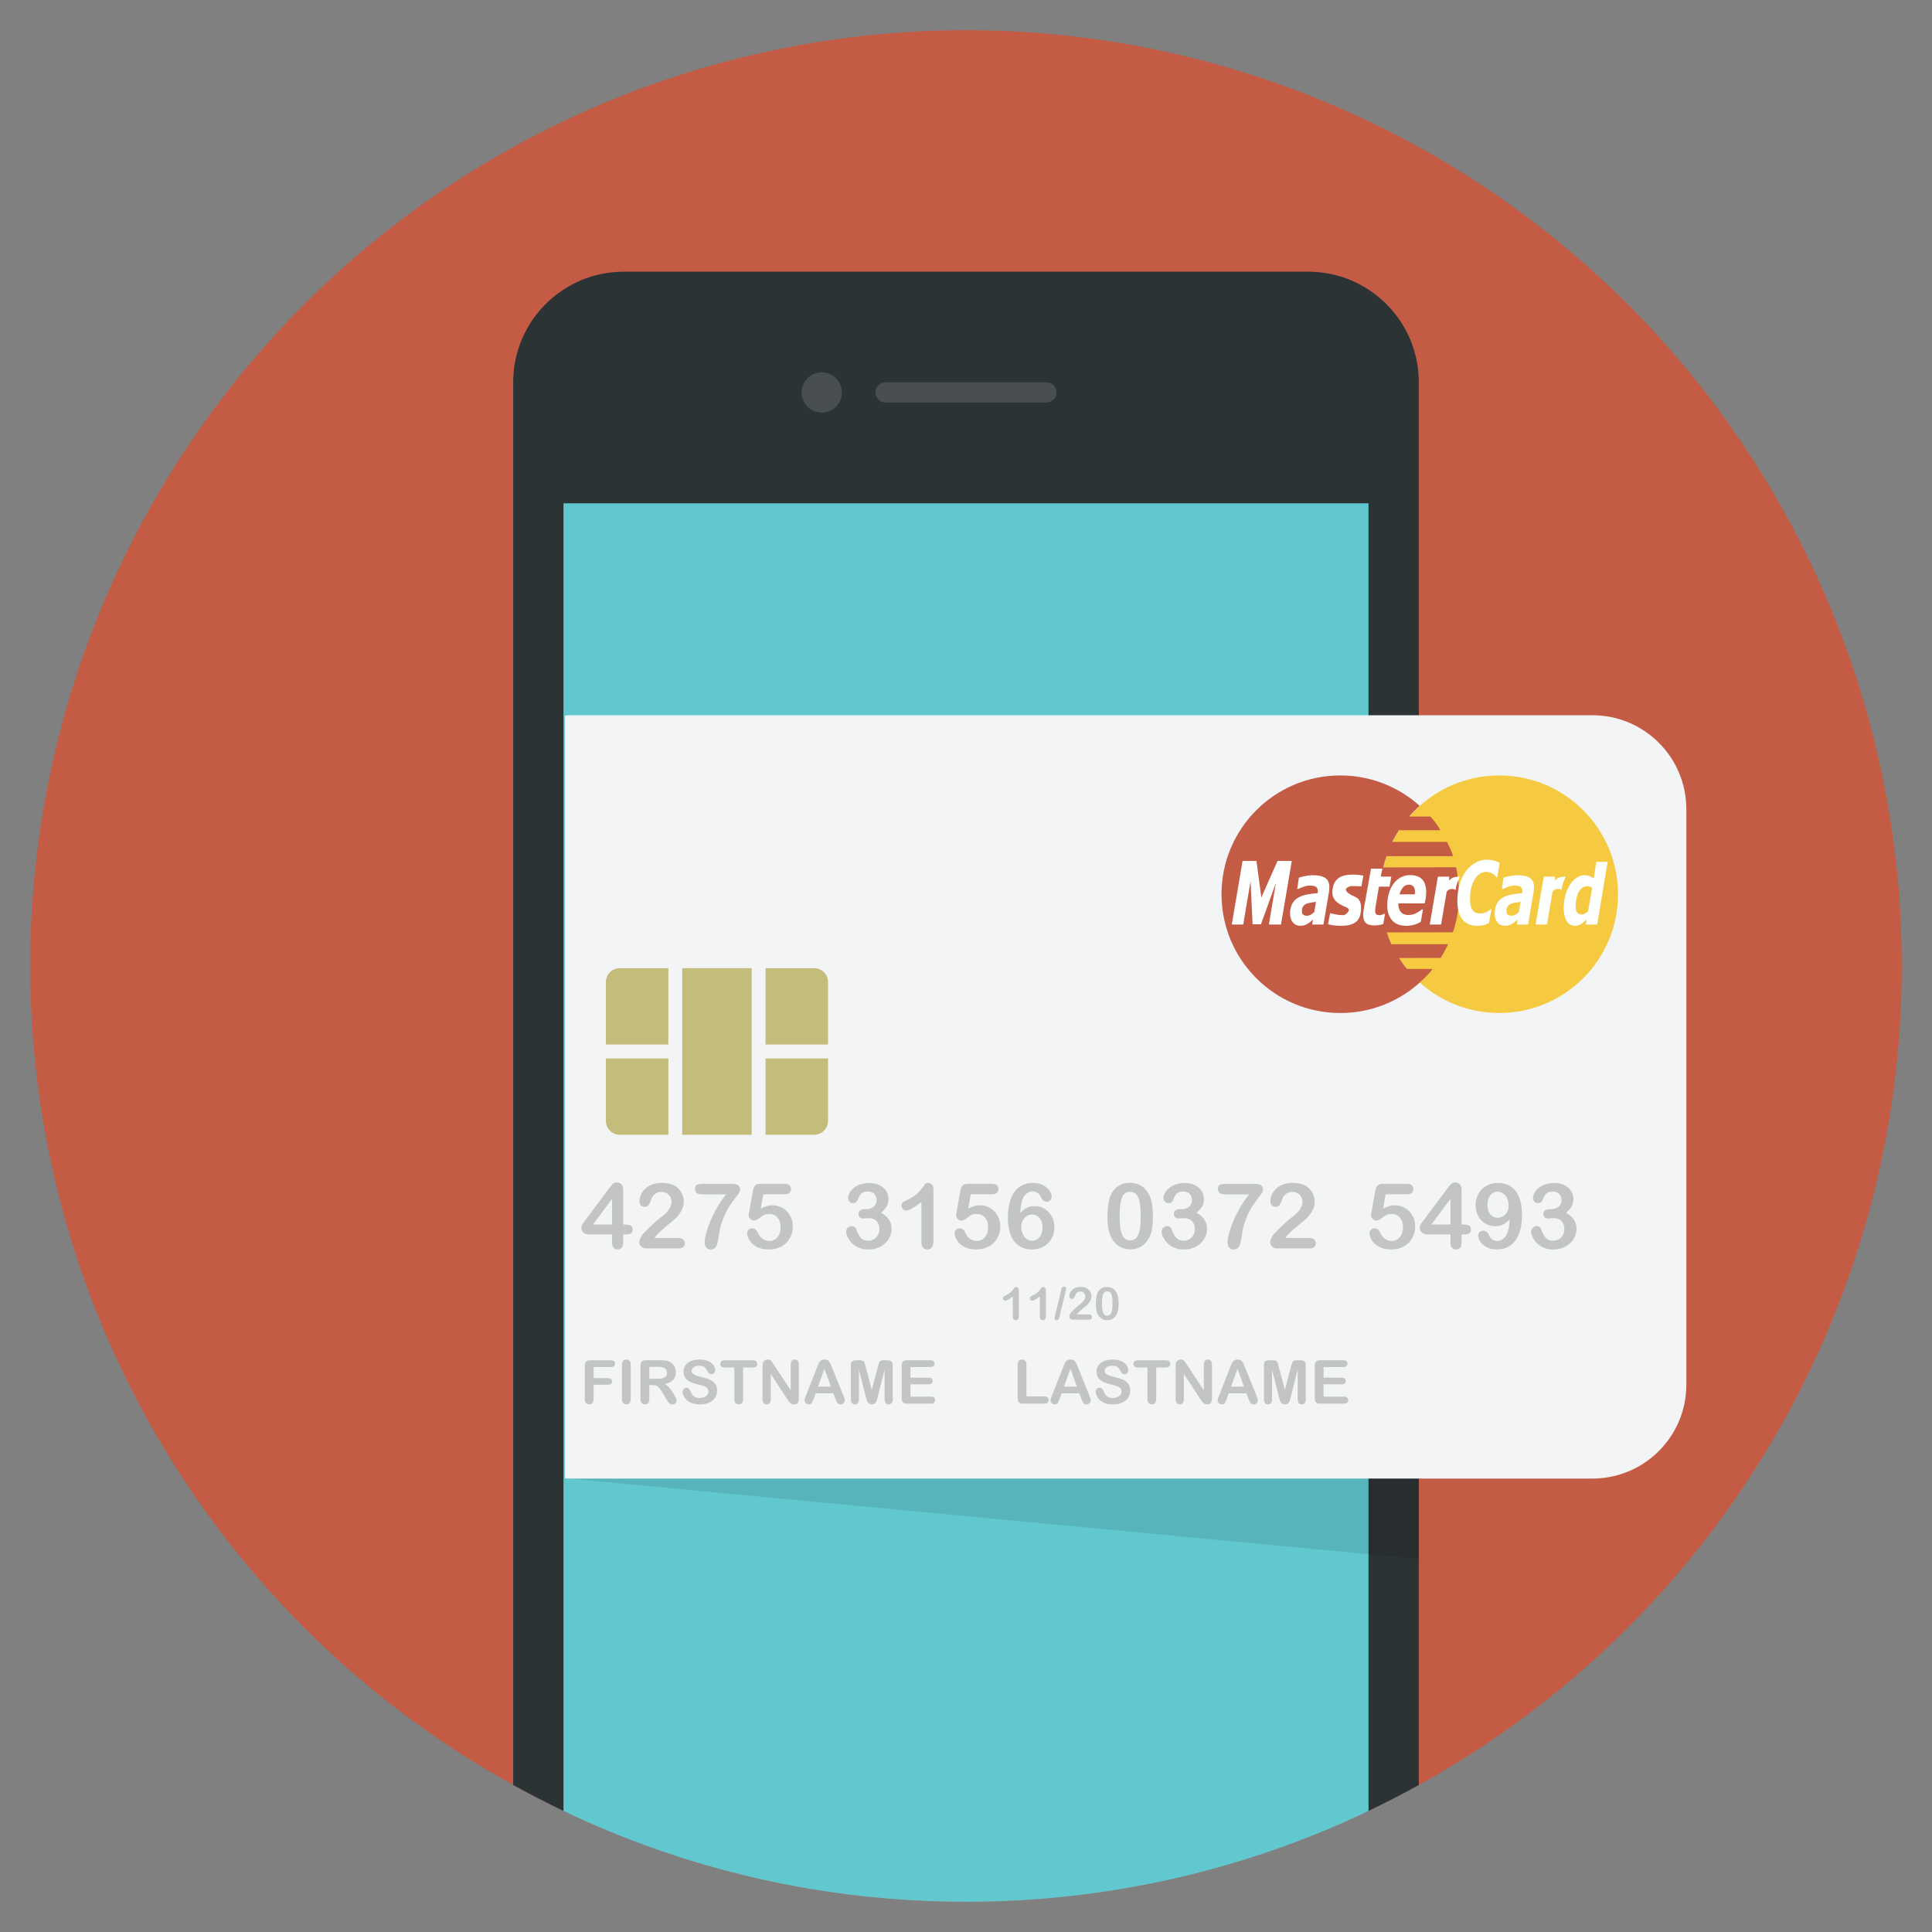<?xml version="1.0" ?><!DOCTYPE svg  PUBLIC '-//W3C//DTD SVG 1.1//EN'  'http://www.w3.org/Graphics/SVG/1.1/DTD/svg11.dtd'><svg enable-background="new 0 0 128 128" id="Слой_1" version="1.1" viewBox="0 0 128 128" xml:space="preserve" xmlns="http://www.w3.org/2000/svg" xmlns:xlink="http://www.w3.org/1999/xlink"><rect x="0" y="0" width="128" height="128" fill="#808080" stroke="none"/><g><circle cx="64" cy="64" fill="#C45C45" r="62"/><path d="M86.667,18H41.333C37.283,18,34,21.283,34,25.333v92.927c1.092,0.605,2.204,1.178,3.335,1.718   c8.078,3.857,45.253,3.857,53.33,0c1.131-0.54,2.243-1.113,3.335-1.718V25.333C94,21.283,90.717,18,86.667,18z" fill="#2C3335"/><path d="M37.333,33.345v86.637C45.412,123.837,54.453,126,64,126s18.588-2.163,26.667-6.018V33.345H37.333z" fill="#62C8CF"/><path d="M105.504,47.387H37.665c-0.082,0-0.158,0.021-0.24,0.024v50.523c0.081,0.003,0.158,0.024,0.24,0.024h67.839   c3.436,0,6.221-2.785,6.221-6.221V53.609C111.725,50.173,108.94,47.387,105.504,47.387z" fill="#F2F4F5"/><rect fill="#C3BC7B" height="11.039" width="4.599" x="45.2" y="64.143"/><path d="M53.939,64.143h-3.22v5.059h4.14v-4.14C54.859,64.555,54.447,64.143,53.939,64.143z" fill="#C3BC7B"/><path d="M50.719,75.182h3.22c0.508,0,0.92-0.412,0.92-0.92v-4.14h-4.14V75.182z" fill="#C3BC7B"/><path d="M40.141,74.262c0,0.508,0.412,0.92,0.92,0.92h3.22v-5.059h-4.139V74.262z" fill="#C3BC7B"/><path d="M40.141,65.063v4.14h4.139v-5.059h-3.22C40.552,64.143,40.141,64.555,40.141,65.063z" fill="#C3BC7B"/><circle cx="99.327" cy="59.244" fill="#F5CA41" r="7.87"/><path d="M91.65,57.466c0.063-0.315,0.214-0.744,0.214-0.744h4.402c-0.072-0.327-0.403-0.946-0.403-0.946h-3.62   c0.176-0.352,0.441-0.769,0.441-0.769h2.737c-0.177-0.391-0.656-0.908-0.656-0.908h-1.4c0.278-0.352,0.694-0.712,0.69-0.712   c-1.393-1.251-3.236-2.012-5.256-2.012c-4.347,0-7.87,3.523-7.87,7.87c0,4.346,3.523,7.87,7.87,7.87   c2.024,0,3.87-0.764,5.264-2.019l-0.017-0.006h0.013c0,0,0.539-0.456,0.858-0.895l-1.697,0.001   c-0.151-0.158-0.384-0.505-0.53-0.726l2.756-0.002c0.126-0.2,0.347-0.597,0.499-0.913h-3.759c-0.114-0.233-0.233-0.549-0.303-0.781   l4.377-0.006c0.662-1.943,0.341-3.702,0.208-4.308L91.65,57.466z" fill="#C45C45"/><path d="M88.872,58.067c-0.363,0.164-0.6,0.491-0.6,1.072c0,0.58,0.563,0.817,0.908,0.962   c0.345,0.145,0.127,0.363-0.054,0.49c-0.182,0.128-0.999-0.091-0.999-0.091l-0.145,0.726c0,0,0.345,0.127,0.981,0.109   c1.108-0.032,1.163-0.672,1.199-0.981c0.037-0.309,0.018-0.762-0.363-0.926c-0.381-0.163-0.636-0.345-0.636-0.49   c0-0.146,0.345-0.236,0.345-0.236l0.691,0.018l0.127-0.708C89.871,57.922,89.235,57.904,88.872,58.067z" fill="#FEFFFF"/><polygon fill="#FEFFFF" points="83.567,59.466 83.245,57.041 82.323,57.041 81.608,61.253 82.367,61.253 82.853,58.383    82.987,61.236 83.54,61.236 84.533,58.493 84.066,61.253 84.869,61.253 85.584,57.041 84.638,57.041  "/><path d="M91.587,57.553h-0.753l-0.483,2.695c-0.006,0.076-0.018,0.144-0.025,0.202   c-0.006,0.052-0.013,0.11-0.013,0.169c0,0.227,0.056,0.405,0.168,0.523c0.112,0.11,0.298,0.169,0.56,0.169   c0.131,0,0.243-0.009,0.336-0.026c0.093-0.016,0.18-0.033,0.267-0.067l0.118-0.676h-0.062c-0.037,0.026-0.093,0.043-0.156,0.068   c-0.062,0.017-0.112,0.026-0.149,0.026c-0.099,0-0.174-0.026-0.218-0.068c-0.05-0.042-0.068-0.119-0.068-0.237   c0-0.05,0.006-0.127,0.018-0.203c0.013-0.084,0.025-0.16,0.037-0.235l0.193-1.149h0.703l0.118-0.666h-0.703L91.587,57.553z" fill="#FEFFFF"/><path d="M96.017,58.08h-0.752l-0.541,3.173h0.752l0.361-2.127c0.076-0.26,0.442-0.286,0.607-0.159   c0.019-0.412,0.289-0.883,0.263-0.884c-0.403-0.012-0.562,0.109-0.705,0.253L96.017,58.08z" fill="#FEFFFF"/><path d="M98.5,56.957c-0.267,0-0.523,0.067-0.758,0.203c-0.243,0.135-0.449,0.321-0.624,0.557   c-0.173,0.245-0.317,0.531-0.416,0.869c-0.099,0.337-0.149,0.709-0.149,1.123c0,0.524,0.112,0.929,0.343,1.207   c0.223,0.279,0.553,0.423,0.97,0.423c0.156,0,0.28-0.018,0.367-0.035c0.081-0.025,0.174-0.05,0.279-0.092   c0.043-0.015,0.134-0.059,0.134-0.059l0.175-0.955c-0.076,0.063-0.154,0.118-0.234,0.17c-0.169,0.1-0.349,0.152-0.541,0.152   c-0.212,0-0.374-0.076-0.486-0.22c-0.112-0.151-0.168-0.397-0.168-0.734c0-0.523,0.1-0.954,0.305-1.292   c0.199-0.337,0.454-0.507,0.765-0.507c0.174,0,0.33,0.051,0.461,0.136c0.089,0.063,0.176,0.151,0.263,0.261l0.175-1.001   c0,0-0.174-0.082-0.264-0.113C98.911,56.991,98.711,56.957,98.5,56.957z" fill="#FEFFFF"/><path d="M87.008,57.986c-0.094,0-0.193,0-0.286,0.017c-0.087,0.009-0.174,0.017-0.261,0.043   c-0.181,0.034-0.317,0.067-0.405,0.101l-0.112,0.751h0.068c0.075-0.042,0.187-0.084,0.336-0.144   c0.137-0.051,0.261-0.076,0.373-0.084h0.038c0.18,0,0.317,0.025,0.411,0.075c0.093,0.059,0.137,0.152,0.137,0.287   c0,0.034,0,0.059-0.006,0.084c-0.006,0.025-0.006,0.042-0.006,0.059c-0.205,0.009-0.392,0.034-0.573,0.068l-0.155,0.026   c-0.218,0.042-0.411,0.11-0.573,0.211c-0.175,0.101-0.305,0.244-0.392,0.414c-0.088,0.177-0.131,0.388-0.131,0.641   c0,0.236,0.062,0.429,0.187,0.582c0.118,0.143,0.28,0.22,0.473,0.22c0.124,0,0.218-0.018,0.286-0.035   c0.068-0.025,0.137-0.058,0.218-0.101c0.025-0.017,0.056-0.034,0.087-0.059c0.031-0.025,0.062-0.051,0.1-0.075   c0.062-0.059,0.124-0.11,0.168-0.152l-0.056,0.338h0.747l0.367-2.161c0.006-0.05,0.013-0.101,0.019-0.16   c0.006-0.06,0.006-0.11,0.006-0.144c0-0.278-0.081-0.481-0.255-0.608C87.642,58.054,87.375,57.986,87.008,57.986z M87.076,60.426   c-0.075,0.067-0.155,0.127-0.236,0.177c-0.044,0.017-0.081,0.034-0.119,0.042c-0.044,0.018-0.081,0.026-0.118,0.026   c-0.118,0-0.199-0.026-0.261-0.068c-0.056-0.042-0.087-0.118-0.087-0.228c0-0.127,0.019-0.227,0.069-0.304   c0.043-0.076,0.106-0.135,0.193-0.177c0.056-0.026,0.124-0.051,0.205-0.068c0.031-0.009,0.062-0.017,0.094-0.017   c0.111-0.025,0.242-0.042,0.373-0.059L87.076,60.426z" fill="#FEFFFF"/><path d="M93.434,57.979c-0.069,0-0.137,0-0.205,0.008c-0.149,0.026-0.292,0.076-0.429,0.144   c-0.193,0.11-0.348,0.245-0.479,0.422c-0.13,0.186-0.236,0.397-0.305,0.641c-0.069,0.237-0.106,0.507-0.106,0.794   c0,0.422,0.106,0.751,0.324,0.987c0.218,0.245,0.523,0.363,0.927,0.363h0.068c0.156-0.009,0.305-0.026,0.442-0.068   c0.161-0.042,0.317-0.109,0.46-0.195l0.143-0.818h-0.087c-0.105,0.093-0.236,0.177-0.379,0.253c-0.149,0.076-0.305,0.11-0.467,0.11   h-0.112c-0.18-0.017-0.317-0.084-0.41-0.186c-0.112-0.126-0.174-0.295-0.174-0.515v-0.034v-0.034h0.585h1.158   c0.031-0.118,0.056-0.245,0.075-0.362c0.018-0.127,0.025-0.254,0.025-0.38c0-0.372-0.088-0.659-0.262-0.845   C94.044,58.071,93.783,57.979,93.434,57.979z M93.74,59.16c0,0.034-0.006,0.059-0.006,0.093h-0.504h-0.51   c0.056-0.203,0.137-0.354,0.243-0.473c0.075-0.084,0.168-0.134,0.267-0.151c0.038-0.009,0.081-0.017,0.118-0.017   c0.131,0,0.224,0.042,0.292,0.117c0.069,0.085,0.106,0.194,0.106,0.347C93.746,59.101,93.74,59.135,93.74,59.16z" fill="#FEFFFF"/><path d="M100.567,57.986c-0.1,0-0.192,0-0.287,0.017c-0.087,0.009-0.173,0.017-0.26,0.043   c-0.187,0.034-0.323,0.067-0.41,0.101l-0.106,0.751h0.068c0.074-0.042,0.186-0.084,0.336-0.144c0.13-0.051,0.255-0.076,0.372-0.084   h0.038c0.18,0,0.317,0.025,0.41,0.075c0.089,0.059,0.138,0.152,0.138,0.287c0,0.034-0.007,0.059-0.007,0.084   c-0.006,0.025-0.006,0.042-0.012,0.059c-0.199,0.009-0.392,0.034-0.567,0.068c-0.055,0.009-0.105,0.017-0.155,0.026   c-0.224,0.042-0.417,0.11-0.578,0.211c-0.169,0.101-0.299,0.244-0.386,0.414c-0.088,0.177-0.131,0.388-0.131,0.641   c0,0.236,0.057,0.429,0.181,0.582c0.124,0.143,0.279,0.22,0.479,0.22c0.118,0,0.212-0.018,0.28-0.035   c0.068-0.025,0.143-0.058,0.217-0.101c0.031-0.017,0.062-0.034,0.093-0.059l0.094-0.075c0.068-0.059,0.124-0.11,0.174-0.152   l-0.057,0.338h0.747l0.367-2.161c0.007-0.05,0.013-0.101,0.02-0.16c0.006-0.06,0.006-0.11,0.006-0.144   c0-0.278-0.087-0.481-0.255-0.608C101.202,58.054,100.935,57.986,100.567,57.986z M100.63,60.426   c-0.076,0.067-0.15,0.127-0.237,0.177c-0.036,0.017-0.074,0.034-0.112,0.042c-0.042,0.018-0.087,0.026-0.124,0.026   c-0.112,0-0.2-0.026-0.255-0.068c-0.062-0.042-0.094-0.118-0.094-0.228c0-0.127,0.025-0.227,0.07-0.304   c0.042-0.076,0.112-0.135,0.192-0.177c0.062-0.026,0.13-0.051,0.211-0.068c0.026-0.009,0.056-0.017,0.087-0.017   c0.118-0.025,0.243-0.042,0.38-0.059L100.63,60.426z" fill="#FEFFFF"/><path d="M103.03,58.08h-0.752l-0.541,3.173h0.753l0.361-2.127c0.076-0.26,0.442-0.286,0.607-0.159   c0.02-0.412,0.289-0.883,0.264-0.884c-0.404-0.012-0.564,0.109-0.706,0.253L103.03,58.08z" fill="#FEFFFF"/><path clip-rule="evenodd" d="M105.588,58.206c-0.099-0.076-0.199-0.136-0.292-0.169   c-0.093-0.034-0.206-0.051-0.336-0.051h-0.025c-0.174,0.009-0.336,0.067-0.498,0.177c-0.167,0.118-0.31,0.27-0.435,0.473   c-0.125,0.202-0.224,0.439-0.293,0.7c-0.075,0.261-0.106,0.549-0.106,0.852c0,0.363,0.069,0.65,0.199,0.852   c0.137,0.194,0.317,0.296,0.548,0.296c0.08,0,0.155-0.009,0.218-0.026c0.055-0.017,0.118-0.051,0.18-0.084   c0.068-0.042,0.13-0.093,0.187-0.143c0.056-0.051,0.118-0.102,0.186-0.161l-0.055,0.329h0.753l0.69-4.153h-0.753L105.588,58.206z    M105.215,60.375c-0.069,0.058-0.137,0.101-0.211,0.144c-0.025,0.017-0.044,0.025-0.069,0.034   c-0.049,0.025-0.099,0.034-0.149,0.034c-0.131,0-0.23-0.043-0.299-0.136c-0.061-0.084-0.099-0.219-0.099-0.413   c0-0.16,0.018-0.33,0.057-0.498c0.031-0.177,0.08-0.313,0.137-0.43c0.068-0.118,0.148-0.22,0.249-0.287   c0.032-0.025,0.068-0.051,0.106-0.068c0.069-0.026,0.137-0.042,0.217-0.042c0.051,0,0.106,0.008,0.169,0.033   c0.068,0.017,0.118,0.042,0.161,0.068L105.215,60.375z" fill="#FEFFFF" fill-rule="evenodd"/><g><path d="M41.777,81.191c-0.091-0.041-0.212-0.062-0.363-0.062h-0.126v-2.276    c0-0.341-0.149-0.512-0.447-0.512c-0.092,0-0.171,0.031-0.237,0.093c-0.066,0.062-0.149,0.161-0.251,0.298l-1.558,2.084    c-0.043,0.057-0.079,0.105-0.109,0.144s-0.058,0.08-0.085,0.122c-0.027,0.042-0.048,0.082-0.062,0.121    c-0.014,0.038-0.021,0.076-0.021,0.113c0,0.145,0.047,0.26,0.14,0.344c0.093,0.084,0.233,0.126,0.419,0.126h1.476v0.547    c0,0.147,0.034,0.258,0.101,0.334c0.068,0.075,0.156,0.113,0.266,0.113c0.112,0,0.201-0.037,0.268-0.11    c0.067-0.073,0.1-0.186,0.1-0.337v-0.547h0.179c0.149,0,0.261-0.026,0.335-0.078s0.112-0.135,0.112-0.248    C41.914,81.322,41.868,81.232,41.777,81.191z M40.552,81.129h-1.264l1.264-1.708V81.129z" fill="#020507" opacity="0.2"/><path d="M44.901,82.014h-1.535c0.049-0.074,0.097-0.138,0.144-0.191    c0.11-0.133,0.312-0.32,0.607-0.562s0.505-0.418,0.631-0.531c0.125-0.113,0.248-0.268,0.369-0.467    c0.121-0.199,0.181-0.42,0.181-0.663c0-0.155-0.029-0.304-0.087-0.448c-0.058-0.144-0.139-0.271-0.243-0.381    s-0.224-0.196-0.362-0.259c-0.212-0.094-0.467-0.141-0.767-0.141c-0.249,0-0.466,0.037-0.651,0.11    c-0.185,0.074-0.338,0.17-0.459,0.29s-0.211,0.253-0.272,0.4c-0.061,0.147-0.091,0.288-0.091,0.423c0,0.112,0.032,0.2,0.097,0.265    c0.065,0.065,0.146,0.097,0.244,0.097c0.112,0,0.196-0.035,0.254-0.106c0.058-0.071,0.11-0.172,0.156-0.303    c0.046-0.131,0.079-0.212,0.098-0.241c0.147-0.225,0.349-0.338,0.606-0.338c0.122,0,0.234,0.027,0.337,0.082    s0.184,0.132,0.244,0.231c0.06,0.099,0.09,0.211,0.09,0.337c0,0.116-0.028,0.234-0.084,0.354    c-0.056,0.121-0.137,0.238-0.244,0.353c-0.107,0.115-0.241,0.229-0.401,0.343c-0.09,0.061-0.24,0.188-0.45,0.381    s-0.445,0.425-0.706,0.695c-0.063,0.067-0.121,0.158-0.173,0.275c-0.053,0.117-0.079,0.21-0.079,0.281    c0,0.11,0.041,0.205,0.123,0.287c0.082,0.081,0.197,0.122,0.344,0.122h2.164c0.129,0,0.226-0.033,0.29-0.1    c0.064-0.067,0.096-0.148,0.096-0.244c0-0.108-0.04-0.193-0.121-0.256C45.17,82.046,45.054,82.014,44.901,82.014z" fill="#020507" opacity="0.2"/><path d="M48.496,78.439h-1.958c-0.155,0-0.275,0.02-0.362,0.059s-0.129,0.126-0.129,0.262    c0,0.127,0.041,0.221,0.122,0.281c0.081,0.06,0.204,0.09,0.369,0.09h1.573c-0.247,0.314-0.46,0.629-0.639,0.945    c-0.179,0.317-0.329,0.625-0.448,0.926s-0.206,0.559-0.259,0.775c-0.053,0.216-0.079,0.386-0.079,0.512    c0,0.163,0.036,0.286,0.109,0.369s0.169,0.125,0.288,0.125c0.125,0,0.226-0.039,0.301-0.116c0.075-0.077,0.134-0.216,0.175-0.416    c0.018-0.086,0.038-0.211,0.062-0.373c0.024-0.163,0.045-0.295,0.065-0.397c0.02-0.102,0.053-0.23,0.1-0.385    c0.112-0.351,0.235-0.648,0.369-0.891s0.265-0.446,0.391-0.61c0.126-0.164,0.239-0.313,0.338-0.448    c0.099-0.135,0.148-0.244,0.148-0.326c0-0.135-0.042-0.232-0.126-0.291S48.684,78.439,48.496,78.439z" fill="#020507" opacity="0.2"/><path d="M52.13,80.252c-0.123-0.124-0.267-0.222-0.431-0.293c-0.164-0.071-0.34-0.106-0.528-0.106    c-0.235,0-0.492,0.074-0.77,0.223l0.168-0.953h1.396c0.145,0,0.255-0.031,0.329-0.094c0.074-0.063,0.112-0.145,0.112-0.247    c0-0.233-0.153-0.35-0.459-0.35h-1.552c-0.169,0-0.29,0.038-0.365,0.115c-0.075,0.076-0.125,0.199-0.153,0.367l-0.247,1.408    c-0.022,0.123-0.032,0.19-0.032,0.2c0,0.088,0.037,0.167,0.112,0.237c0.075,0.07,0.16,0.104,0.256,0.104    c0.088,0,0.2-0.051,0.337-0.154s0.241-0.175,0.313-0.216s0.193-0.062,0.362-0.062c0.137,0,0.262,0.033,0.373,0.099    c0.112,0.066,0.201,0.165,0.268,0.298s0.1,0.294,0.1,0.482c0,0.174-0.031,0.33-0.093,0.467c-0.062,0.137-0.149,0.245-0.263,0.323    c-0.114,0.078-0.246,0.118-0.397,0.118c-0.165,0-0.314-0.049-0.447-0.146c-0.133-0.097-0.239-0.233-0.318-0.407    c-0.08-0.19-0.203-0.285-0.367-0.285c-0.096,0-0.176,0.034-0.24,0.103c-0.064,0.069-0.096,0.141-0.096,0.218    c0,0.125,0.046,0.272,0.137,0.44c0.091,0.168,0.246,0.316,0.465,0.445c0.219,0.129,0.503,0.194,0.854,0.194    c0.314,0,0.59-0.069,0.831-0.206c0.24-0.137,0.424-0.322,0.551-0.556c0.127-0.233,0.191-0.492,0.191-0.776    c0-0.196-0.035-0.379-0.106-0.55C52.351,80.524,52.254,80.376,52.13,80.252z" fill="#020507" opacity="0.2"/><path d="M58.755,80.635c-0.105-0.106-0.234-0.2-0.387-0.282c0.159-0.133,0.281-0.27,0.366-0.41    s0.128-0.308,0.128-0.504c0-0.149-0.029-0.288-0.088-0.417c-0.059-0.129-0.146-0.243-0.262-0.341    c-0.116-0.098-0.252-0.173-0.409-0.225c-0.157-0.052-0.33-0.078-0.52-0.078c-0.218,0-0.415,0.031-0.591,0.093    c-0.176,0.062-0.324,0.144-0.443,0.245s-0.209,0.209-0.27,0.322c-0.062,0.113-0.093,0.22-0.093,0.322    c0,0.106,0.033,0.191,0.099,0.254c0.066,0.064,0.138,0.096,0.216,0.096c0.067,0,0.125-0.012,0.176-0.035    c0.051-0.024,0.086-0.056,0.106-0.097c0.033-0.076,0.07-0.158,0.11-0.244s0.083-0.157,0.128-0.212    c0.045-0.055,0.106-0.099,0.184-0.132c0.077-0.033,0.176-0.05,0.295-0.05c0.176,0,0.317,0.054,0.42,0.163s0.156,0.239,0.156,0.39    c0,0.198-0.065,0.35-0.195,0.456c-0.13,0.106-0.286,0.159-0.466,0.159h-0.121c-0.139,0-0.244,0.029-0.315,0.087    c-0.071,0.058-0.106,0.134-0.106,0.228c0,0.096,0.029,0.171,0.088,0.225s0.142,0.081,0.25,0.081c0.024,0,0.076-0.004,0.159-0.012    c0.082-0.008,0.143-0.012,0.182-0.012c0.223,0,0.398,0.065,0.523,0.195c0.125,0.13,0.188,0.31,0.188,0.539    c0,0.155-0.037,0.291-0.11,0.409c-0.073,0.118-0.167,0.206-0.279,0.266c-0.113,0.06-0.23,0.09-0.351,0.09    c-0.212,0-0.376-0.066-0.492-0.198c-0.117-0.132-0.226-0.335-0.328-0.607c-0.016-0.045-0.049-0.084-0.1-0.116    s-0.104-0.049-0.159-0.049c-0.11,0-0.201,0.035-0.275,0.104c-0.073,0.07-0.11,0.161-0.11,0.275c0,0.088,0.031,0.2,0.093,0.335    c0.062,0.135,0.153,0.266,0.273,0.393s0.274,0.232,0.46,0.316c0.186,0.084,0.397,0.126,0.632,0.126    c0.231,0,0.442-0.037,0.634-0.11s0.356-0.175,0.495-0.306c0.139-0.13,0.245-0.279,0.316-0.445    c0.072-0.167,0.107-0.339,0.107-0.517c0-0.149-0.026-0.288-0.079-0.416C58.939,80.858,58.86,80.741,58.755,80.635z" fill="#020507" opacity="0.2"/><path d="M61.5,78.372c-0.092,0-0.155,0.018-0.188,0.053s-0.105,0.129-0.215,0.282    c-0.11,0.153-0.236,0.291-0.378,0.415s-0.332,0.241-0.569,0.353c-0.159,0.075-0.269,0.135-0.332,0.182    c-0.063,0.047-0.094,0.121-0.094,0.22c0,0.086,0.032,0.162,0.096,0.228c0.064,0.066,0.137,0.098,0.219,0.098    c0.172,0,0.508-0.191,1.005-0.573v2.675c0,0.157,0.036,0.275,0.109,0.356c0.073,0.08,0.169,0.121,0.288,0.121    c0.269,0,0.403-0.197,0.403-0.591v-3.366c0-0.141-0.031-0.252-0.094-0.332C61.687,78.412,61.604,78.372,61.5,78.372z" fill="#020507" opacity="0.2"/><path d="M65.875,80.252c-0.123-0.124-0.267-0.222-0.431-0.293c-0.164-0.071-0.34-0.106-0.528-0.106    c-0.235,0-0.492,0.074-0.77,0.223l0.168-0.953h1.396c0.145,0,0.255-0.031,0.329-0.094c0.075-0.063,0.112-0.145,0.112-0.247    c0-0.233-0.153-0.35-0.459-0.35H64.14c-0.169,0-0.29,0.038-0.365,0.115c-0.074,0.076-0.125,0.199-0.153,0.367l-0.247,1.408    c-0.022,0.123-0.032,0.19-0.032,0.2c0,0.088,0.037,0.167,0.112,0.237s0.16,0.104,0.256,0.104c0.088,0,0.2-0.051,0.337-0.154    s0.241-0.175,0.313-0.216s0.193-0.062,0.362-0.062c0.137,0,0.262,0.033,0.373,0.099c0.112,0.066,0.201,0.165,0.268,0.298    c0.067,0.133,0.1,0.294,0.1,0.482c0,0.174-0.031,0.33-0.093,0.467s-0.149,0.245-0.263,0.323c-0.114,0.078-0.246,0.118-0.397,0.118    c-0.165,0-0.314-0.049-0.447-0.146c-0.133-0.097-0.239-0.233-0.318-0.407c-0.08-0.19-0.203-0.285-0.367-0.285    c-0.096,0-0.176,0.034-0.24,0.103c-0.064,0.069-0.096,0.141-0.096,0.218c0,0.125,0.046,0.272,0.137,0.44    c0.091,0.168,0.246,0.316,0.464,0.445c0.219,0.129,0.503,0.194,0.854,0.194c0.314,0,0.59-0.069,0.831-0.206    c0.24-0.137,0.424-0.322,0.551-0.556c0.127-0.233,0.191-0.492,0.191-0.776c0-0.196-0.035-0.379-0.106-0.55    C66.095,80.524,65.998,80.376,65.875,80.252z" fill="#020507" opacity="0.2"/><path d="M69.483,80.31c-0.119-0.128-0.257-0.227-0.415-0.297c-0.158-0.07-0.33-0.104-0.516-0.104    c-0.194,0-0.369,0.038-0.526,0.115c-0.157,0.076-0.302,0.194-0.435,0.353c0.025-0.533,0.11-0.904,0.253-1.111    c0.071-0.102,0.157-0.183,0.26-0.243c0.103-0.06,0.206-0.09,0.31-0.09c0.129,0,0.243,0.036,0.341,0.107    c0.098,0.072,0.17,0.166,0.215,0.284c0.033,0.092,0.085,0.164,0.156,0.216s0.147,0.078,0.229,0.078    c0.094,0,0.172-0.033,0.232-0.099c0.061-0.066,0.091-0.139,0.091-0.219c0-0.133-0.048-0.272-0.146-0.417    c-0.097-0.145-0.241-0.267-0.432-0.365c-0.191-0.098-0.412-0.147-0.663-0.147c-0.261,0-0.493,0.049-0.697,0.147    c-0.204,0.098-0.377,0.243-0.52,0.435c-0.143,0.192-0.253,0.434-0.329,0.726c-0.076,0.292-0.115,0.623-0.115,0.994    c0,0.455,0.063,0.839,0.19,1.154c0.126,0.315,0.309,0.552,0.548,0.713c0.239,0.161,0.523,0.241,0.853,0.241    c0.286,0,0.542-0.063,0.769-0.19c0.226-0.126,0.403-0.302,0.529-0.528c0.126-0.225,0.19-0.476,0.19-0.753    c0-0.19-0.032-0.372-0.097-0.547S69.602,80.439,69.483,80.31z M68.876,81.96c-0.129,0.162-0.293,0.243-0.491,0.243    c-0.208,0-0.38-0.088-0.517-0.265c-0.137-0.176-0.206-0.397-0.206-0.661c0-0.165,0.034-0.308,0.101-0.431    c0.068-0.122,0.157-0.216,0.268-0.281c0.111-0.065,0.227-0.097,0.348-0.097c0.127,0,0.244,0.034,0.35,0.101    s0.189,0.166,0.25,0.294c0.061,0.128,0.091,0.282,0.091,0.46C69.07,81.586,69.006,81.798,68.876,81.96z" fill="#020507" opacity="0.2"/><path d="M75.843,78.752c-0.125-0.126-0.269-0.222-0.434-0.288c-0.165-0.066-0.348-0.098-0.55-0.098    c-0.306,0-0.569,0.074-0.789,0.222c-0.221,0.148-0.389,0.363-0.504,0.645c-0.067,0.171-0.116,0.374-0.147,0.612    c-0.031,0.237-0.047,0.504-0.047,0.8c0,0.229,0.014,0.442,0.043,0.639c0.028,0.197,0.073,0.377,0.134,0.539    c0.12,0.298,0.297,0.531,0.534,0.7c0.236,0.169,0.503,0.253,0.801,0.253c0.259,0,0.494-0.063,0.706-0.188s0.384-0.304,0.517-0.535    c0.106-0.188,0.178-0.398,0.218-0.629c0.039-0.231,0.059-0.508,0.059-0.829c0-0.592-0.075-1.05-0.223-1.373    C76.073,79.035,75.967,78.879,75.843,78.752z M75.515,81.453c-0.041,0.233-0.113,0.413-0.215,0.538    c-0.102,0.125-0.243,0.188-0.423,0.188c-0.174,0-0.313-0.06-0.415-0.181s-0.174-0.298-0.218-0.534    c-0.043-0.235-0.065-0.537-0.065-0.906c0-0.543,0.05-0.945,0.151-1.205s0.281-0.391,0.539-0.391c0.18,0,0.321,0.058,0.423,0.175    s0.174,0.289,0.218,0.517c0.043,0.228,0.065,0.522,0.065,0.88C75.577,80.914,75.556,81.219,75.515,81.453z" fill="#020507" opacity="0.2"/><path d="M79.656,80.635c-0.105-0.106-0.234-0.2-0.387-0.282c0.159-0.133,0.281-0.27,0.366-0.41    c0.085-0.14,0.128-0.308,0.128-0.504c0-0.149-0.029-0.288-0.088-0.417c-0.059-0.129-0.146-0.243-0.262-0.341    c-0.116-0.098-0.252-0.173-0.409-0.225s-0.33-0.078-0.52-0.078c-0.218,0-0.414,0.031-0.591,0.093    c-0.176,0.062-0.324,0.144-0.442,0.245s-0.209,0.209-0.271,0.322c-0.062,0.113-0.093,0.22-0.093,0.322    c0,0.106,0.033,0.191,0.099,0.254c0.066,0.064,0.138,0.096,0.216,0.096c0.067,0,0.125-0.012,0.176-0.035    c0.051-0.024,0.086-0.056,0.106-0.097c0.033-0.076,0.07-0.158,0.11-0.244c0.04-0.086,0.083-0.157,0.128-0.212    c0.045-0.055,0.106-0.099,0.184-0.132c0.077-0.033,0.176-0.05,0.295-0.05c0.176,0,0.317,0.054,0.42,0.163s0.156,0.239,0.156,0.39    c0,0.198-0.065,0.35-0.195,0.456c-0.13,0.106-0.286,0.159-0.466,0.159h-0.121c-0.139,0-0.244,0.029-0.315,0.087    c-0.071,0.058-0.106,0.134-0.106,0.228c0,0.096,0.029,0.171,0.088,0.225c0.059,0.054,0.142,0.081,0.25,0.081    c0.023,0,0.076-0.004,0.159-0.012c0.082-0.008,0.143-0.012,0.182-0.012c0.223,0,0.398,0.065,0.523,0.195    c0.125,0.13,0.188,0.31,0.188,0.539c0,0.155-0.037,0.291-0.11,0.409c-0.073,0.118-0.167,0.206-0.279,0.266    c-0.113,0.06-0.23,0.09-0.351,0.09c-0.212,0-0.376-0.066-0.492-0.198c-0.117-0.132-0.226-0.335-0.328-0.607    c-0.016-0.045-0.049-0.084-0.1-0.116s-0.104-0.049-0.159-0.049c-0.11,0-0.201,0.035-0.275,0.104s-0.11,0.161-0.11,0.275    c0,0.088,0.031,0.2,0.093,0.335c0.062,0.135,0.153,0.266,0.273,0.393s0.274,0.232,0.46,0.316c0.186,0.084,0.397,0.126,0.632,0.126    c0.231,0,0.442-0.037,0.634-0.11s0.356-0.175,0.495-0.306c0.139-0.13,0.245-0.279,0.316-0.445    c0.072-0.167,0.107-0.339,0.107-0.517c0-0.149-0.026-0.288-0.079-0.416C79.84,80.858,79.761,80.741,79.656,80.635z" fill="#020507" opacity="0.2"/><path d="M83.141,78.439h-1.958c-0.155,0-0.275,0.02-0.362,0.059s-0.129,0.126-0.129,0.262    c0,0.127,0.041,0.221,0.122,0.281c0.081,0.06,0.204,0.09,0.369,0.09h1.573c-0.247,0.314-0.46,0.629-0.639,0.945    s-0.329,0.625-0.448,0.926s-0.206,0.559-0.259,0.775c-0.053,0.216-0.079,0.386-0.079,0.512c0,0.163,0.036,0.286,0.109,0.369    s0.169,0.125,0.288,0.125c0.125,0,0.226-0.039,0.301-0.116c0.075-0.077,0.134-0.216,0.175-0.416    c0.018-0.086,0.038-0.211,0.062-0.373c0.023-0.163,0.045-0.295,0.065-0.397c0.02-0.102,0.053-0.23,0.1-0.385    c0.112-0.351,0.235-0.648,0.369-0.891c0.134-0.243,0.265-0.446,0.391-0.61c0.126-0.164,0.239-0.313,0.338-0.448    c0.099-0.135,0.148-0.244,0.148-0.326c0-0.135-0.042-0.232-0.126-0.291C83.466,78.469,83.329,78.439,83.141,78.439z" fill="#020507" opacity="0.2"/><path d="M86.702,82.014h-1.535c0.049-0.074,0.097-0.138,0.144-0.191    c0.11-0.133,0.312-0.32,0.607-0.562s0.505-0.418,0.631-0.531c0.125-0.113,0.248-0.268,0.369-0.467    c0.121-0.199,0.181-0.42,0.181-0.663c0-0.155-0.029-0.304-0.087-0.448c-0.058-0.144-0.139-0.271-0.243-0.381    s-0.224-0.196-0.362-0.259c-0.212-0.094-0.467-0.141-0.767-0.141c-0.249,0-0.466,0.037-0.651,0.11    c-0.185,0.074-0.338,0.17-0.459,0.29s-0.211,0.253-0.272,0.4c-0.061,0.147-0.091,0.288-0.091,0.423c0,0.112,0.032,0.2,0.097,0.265    c0.065,0.065,0.146,0.097,0.244,0.097c0.112,0,0.197-0.035,0.254-0.106s0.11-0.172,0.156-0.303    c0.046-0.131,0.079-0.212,0.099-0.241c0.147-0.225,0.349-0.338,0.606-0.338c0.122,0,0.234,0.027,0.337,0.082    s0.184,0.132,0.244,0.231c0.06,0.099,0.09,0.211,0.09,0.337c0,0.116-0.028,0.234-0.084,0.354s-0.137,0.238-0.244,0.353    c-0.107,0.115-0.241,0.229-0.401,0.343c-0.09,0.061-0.24,0.188-0.45,0.381s-0.445,0.425-0.706,0.695    c-0.063,0.067-0.121,0.158-0.173,0.275c-0.053,0.117-0.079,0.21-0.079,0.281c0,0.11,0.041,0.205,0.123,0.287    c0.082,0.081,0.197,0.122,0.344,0.122h2.164c0.129,0,0.226-0.033,0.29-0.1c0.064-0.067,0.096-0.148,0.096-0.244    c0-0.108-0.04-0.193-0.12-0.256C86.971,82.046,86.854,82.014,86.702,82.014z" fill="#020507" opacity="0.2"/><path d="M93.364,80.252c-0.123-0.124-0.267-0.222-0.431-0.293c-0.164-0.071-0.34-0.106-0.528-0.106    c-0.235,0-0.492,0.074-0.77,0.223l0.168-0.953h1.396c0.145,0,0.255-0.031,0.329-0.094c0.074-0.063,0.112-0.145,0.112-0.247    c0-0.233-0.153-0.35-0.459-0.35h-1.552c-0.169,0-0.29,0.038-0.365,0.115c-0.075,0.076-0.125,0.199-0.153,0.367l-0.247,1.408    c-0.022,0.123-0.032,0.19-0.032,0.2c0,0.088,0.037,0.167,0.112,0.237s0.16,0.104,0.256,0.104c0.088,0,0.2-0.051,0.337-0.154    s0.241-0.175,0.313-0.216s0.193-0.062,0.362-0.062c0.137,0,0.262,0.033,0.373,0.099c0.112,0.066,0.201,0.165,0.268,0.298    s0.1,0.294,0.1,0.482c0,0.174-0.031,0.33-0.093,0.467c-0.062,0.137-0.149,0.245-0.263,0.323c-0.114,0.078-0.246,0.118-0.397,0.118    c-0.165,0-0.314-0.049-0.447-0.146c-0.133-0.097-0.239-0.233-0.318-0.407c-0.08-0.19-0.203-0.285-0.367-0.285    c-0.096,0-0.176,0.034-0.24,0.103c-0.064,0.069-0.096,0.141-0.096,0.218c0,0.125,0.046,0.272,0.137,0.44    c0.091,0.168,0.246,0.316,0.465,0.445c0.219,0.129,0.503,0.194,0.854,0.194c0.314,0,0.59-0.069,0.831-0.206    c0.24-0.137,0.424-0.322,0.551-0.556c0.127-0.233,0.191-0.492,0.191-0.776c0-0.196-0.035-0.379-0.106-0.55    C93.584,80.524,93.487,80.376,93.364,80.252z" fill="#020507" opacity="0.2"/><path d="M97.322,81.191c-0.091-0.041-0.212-0.062-0.363-0.062h-0.126v-2.276    c0-0.341-0.149-0.512-0.447-0.512c-0.092,0-0.171,0.031-0.237,0.093c-0.066,0.062-0.149,0.161-0.251,0.298l-1.558,2.084    c-0.043,0.057-0.079,0.105-0.109,0.144s-0.058,0.08-0.085,0.122c-0.027,0.042-0.048,0.082-0.062,0.121    c-0.014,0.038-0.021,0.076-0.021,0.113c0,0.145,0.047,0.26,0.14,0.344c0.093,0.084,0.233,0.126,0.419,0.126h1.476v0.547    c0,0.147,0.034,0.258,0.101,0.334c0.068,0.075,0.156,0.113,0.266,0.113c0.112,0,0.201-0.037,0.268-0.11s0.1-0.186,0.1-0.337    v-0.547h0.179c0.149,0,0.261-0.026,0.335-0.078s0.112-0.135,0.112-0.248C97.459,81.322,97.413,81.232,97.322,81.191z     M96.098,81.129h-1.264l1.264-1.708V81.129z" fill="#020507" opacity="0.2"/><path d="M100.417,78.911c-0.135-0.175-0.302-0.309-0.5-0.401c-0.198-0.092-0.423-0.138-0.676-0.138    c-0.22,0-0.42,0.037-0.601,0.112c-0.181,0.075-0.338,0.178-0.469,0.312c-0.131,0.133-0.232,0.291-0.303,0.472    c-0.071,0.181-0.106,0.373-0.106,0.575c0,0.188,0.031,0.368,0.094,0.539c0.063,0.172,0.152,0.321,0.269,0.45    c0.117,0.128,0.255,0.228,0.415,0.3c0.16,0.072,0.332,0.107,0.516,0.107c0.194,0,0.371-0.039,0.531-0.116s0.304-0.193,0.434-0.345    c-0.027,0.531-0.112,0.902-0.253,1.111c-0.071,0.104-0.156,0.184-0.256,0.241c-0.1,0.057-0.206,0.085-0.318,0.085    c-0.125,0-0.238-0.036-0.338-0.107c-0.1-0.072-0.172-0.166-0.215-0.284c-0.035-0.096-0.087-0.168-0.156-0.216    s-0.146-0.072-0.232-0.072c-0.094,0-0.172,0.032-0.232,0.097c-0.061,0.065-0.091,0.138-0.091,0.221    c0,0.133,0.049,0.272,0.147,0.416s0.241,0.265,0.429,0.362c0.188,0.097,0.41,0.146,0.664,0.146c0.259,0,0.49-0.048,0.694-0.143    c0.204-0.095,0.379-0.24,0.525-0.435c0.146-0.195,0.257-0.436,0.334-0.723c0.076-0.287,0.115-0.619,0.115-0.995    c0-0.337-0.036-0.639-0.109-0.906S100.552,79.086,100.417,78.911z M99.848,80.306c-0.07,0.122-0.16,0.214-0.271,0.278    c-0.111,0.064-0.227,0.096-0.348,0.096c-0.198,0-0.362-0.077-0.491-0.232s-0.194-0.363-0.194-0.623    c0-0.263,0.065-0.474,0.194-0.634s0.287-0.24,0.473-0.24c0.108,0,0.207,0.024,0.298,0.071c0.091,0.047,0.17,0.112,0.235,0.194    c0.066,0.082,0.117,0.18,0.153,0.293c0.036,0.113,0.054,0.236,0.054,0.369C99.952,80.041,99.917,80.185,99.848,80.306z" fill="#020507" opacity="0.2"/><path d="M104.134,80.635c-0.105-0.106-0.234-0.2-0.387-0.282c0.159-0.133,0.281-0.27,0.366-0.41    s0.128-0.308,0.128-0.504c0-0.149-0.029-0.288-0.088-0.417c-0.059-0.129-0.146-0.243-0.262-0.341    c-0.116-0.098-0.252-0.173-0.409-0.225s-0.33-0.078-0.52-0.078c-0.218,0-0.415,0.031-0.591,0.093    c-0.176,0.062-0.324,0.144-0.443,0.245s-0.209,0.209-0.27,0.322c-0.062,0.113-0.093,0.22-0.093,0.322    c0,0.106,0.033,0.191,0.099,0.254c0.066,0.064,0.138,0.096,0.216,0.096c0.067,0,0.125-0.012,0.176-0.035    c0.051-0.024,0.086-0.056,0.106-0.097c0.033-0.076,0.07-0.158,0.11-0.244s0.083-0.157,0.128-0.212    c0.045-0.055,0.106-0.099,0.184-0.132c0.077-0.033,0.176-0.05,0.295-0.05c0.176,0,0.317,0.054,0.42,0.163s0.156,0.239,0.156,0.39    c0,0.198-0.065,0.35-0.195,0.456c-0.13,0.106-0.286,0.159-0.466,0.159h-0.121c-0.139,0-0.244,0.029-0.315,0.087    c-0.071,0.058-0.106,0.134-0.106,0.228c0,0.096,0.029,0.171,0.088,0.225s0.142,0.081,0.25,0.081c0.024,0,0.076-0.004,0.159-0.012    c0.082-0.008,0.143-0.012,0.182-0.012c0.223,0,0.398,0.065,0.523,0.195c0.125,0.13,0.188,0.31,0.188,0.539    c0,0.155-0.037,0.291-0.11,0.409c-0.074,0.118-0.167,0.206-0.279,0.266c-0.113,0.06-0.23,0.09-0.351,0.09    c-0.212,0-0.376-0.066-0.492-0.198c-0.117-0.132-0.226-0.335-0.328-0.607c-0.016-0.045-0.049-0.084-0.1-0.116    c-0.051-0.032-0.104-0.049-0.159-0.049c-0.11,0-0.201,0.035-0.275,0.104c-0.074,0.07-0.11,0.161-0.11,0.275    c0,0.088,0.031,0.2,0.093,0.335c0.062,0.135,0.153,0.266,0.273,0.393s0.274,0.232,0.46,0.316c0.186,0.084,0.397,0.126,0.632,0.126    c0.231,0,0.442-0.037,0.634-0.11s0.356-0.175,0.495-0.306c0.139-0.13,0.245-0.279,0.316-0.445    c0.072-0.167,0.107-0.339,0.107-0.517c0-0.149-0.026-0.288-0.079-0.416C104.318,80.858,104.239,80.741,104.134,80.635z" fill="#020507" opacity="0.2"/><path d="M67.327,85.265c-0.046,0-0.077,0.009-0.094,0.026c-0.017,0.018-0.052,0.065-0.107,0.141    c-0.055,0.076-0.118,0.146-0.189,0.207c-0.071,0.062-0.166,0.12-0.284,0.176c-0.079,0.037-0.135,0.068-0.166,0.091    s-0.047,0.06-0.047,0.11c0,0.043,0.016,0.081,0.048,0.114s0.069,0.049,0.11,0.049c0.086,0,0.254-0.096,0.503-0.287v1.338    c0,0.078,0.018,0.138,0.054,0.178c0.036,0.04,0.084,0.06,0.144,0.06c0.134,0,0.201-0.099,0.201-0.295v-1.683    c0-0.071-0.016-0.126-0.047-0.166C67.421,85.285,67.379,85.265,67.327,85.265z" fill="#020507" opacity="0.2"/><path d="M69.116,85.265c-0.046,0-0.077,0.009-0.094,0.026c-0.017,0.018-0.052,0.065-0.107,0.141    c-0.055,0.076-0.118,0.146-0.189,0.207c-0.071,0.062-0.166,0.12-0.284,0.176c-0.079,0.037-0.135,0.068-0.166,0.091    s-0.047,0.06-0.047,0.11c0,0.043,0.016,0.081,0.048,0.114s0.069,0.049,0.11,0.049c0.086,0,0.254-0.096,0.503-0.287v1.338    c0,0.078,0.018,0.138,0.054,0.178c0.036,0.04,0.084,0.06,0.144,0.06c0.134,0,0.201-0.099,0.201-0.295v-1.683    c0-0.071-0.016-0.126-0.047-0.166C69.21,85.285,69.168,85.265,69.116,85.265z" fill="#020507" opacity="0.2"/><path d="M70.484,85.241c-0.057,0-0.095,0.017-0.115,0.05c-0.02,0.033-0.04,0.095-0.062,0.185    l-0.41,1.695c-0.02,0.09-0.029,0.146-0.029,0.169c0,0.086,0.05,0.129,0.15,0.129c0.04,0,0.071-0.009,0.092-0.027    c0.021-0.018,0.037-0.044,0.047-0.076c0.011-0.032,0.023-0.076,0.036-0.132l0.412-1.695c0.021-0.08,0.031-0.136,0.031-0.166    c0-0.041-0.013-0.073-0.039-0.097C70.57,85.253,70.533,85.241,70.484,85.241z" fill="#020507" opacity="0.2"/><path d="M72.112,87.086h-0.767c0.025-0.037,0.049-0.069,0.072-0.096    c0.055-0.067,0.156-0.16,0.304-0.281c0.147-0.121,0.252-0.209,0.315-0.266c0.063-0.056,0.124-0.134,0.185-0.233    c0.06-0.099,0.09-0.21,0.09-0.332c0-0.077-0.015-0.152-0.043-0.224c-0.029-0.073-0.07-0.136-0.122-0.191    c-0.052-0.055-0.112-0.098-0.181-0.129c-0.106-0.047-0.234-0.071-0.384-0.071c-0.124,0-0.233,0.018-0.325,0.055    c-0.093,0.036-0.17,0.085-0.229,0.145c-0.061,0.06-0.106,0.126-0.136,0.2s-0.046,0.144-0.046,0.212c0,0.056,0.016,0.1,0.049,0.132    s0.073,0.048,0.122,0.048c0.056,0,0.098-0.018,0.127-0.053c0.029-0.035,0.055-0.086,0.078-0.151    c0.023-0.066,0.039-0.106,0.049-0.121c0.073-0.113,0.174-0.169,0.303-0.169c0.061,0,0.117,0.014,0.169,0.041    c0.051,0.027,0.092,0.066,0.122,0.116s0.045,0.105,0.045,0.168c0,0.058-0.014,0.117-0.042,0.177    c-0.027,0.061-0.069,0.12-0.122,0.176c-0.054,0.058-0.121,0.115-0.201,0.172c-0.045,0.03-0.12,0.094-0.225,0.19    c-0.105,0.097-0.222,0.213-0.353,0.348c-0.031,0.033-0.06,0.079-0.087,0.137c-0.026,0.059-0.04,0.105-0.04,0.141    c0,0.055,0.021,0.103,0.062,0.144c0.041,0.041,0.098,0.061,0.172,0.061h1.082c0.065,0,0.113-0.017,0.145-0.05    c0.031-0.033,0.048-0.074,0.048-0.122c0-0.054-0.02-0.097-0.06-0.128C72.247,87.102,72.189,87.086,72.112,87.086z" fill="#020507" opacity="0.2"/><path d="M73.839,85.455c-0.063-0.064-0.135-0.111-0.217-0.144s-0.174-0.049-0.275-0.049    c-0.153,0-0.284,0.037-0.395,0.111c-0.11,0.074-0.194,0.181-0.252,0.322c-0.033,0.085-0.058,0.187-0.073,0.306    s-0.024,0.252-0.024,0.4c0,0.115,0.007,0.221,0.022,0.32c0.014,0.099,0.036,0.189,0.067,0.27c0.06,0.149,0.148,0.266,0.267,0.35    s0.252,0.126,0.401,0.126c0.129,0,0.247-0.031,0.353-0.094s0.192-0.152,0.259-0.268c0.053-0.094,0.089-0.199,0.109-0.315    c0.02-0.116,0.029-0.254,0.029-0.415c0-0.296-0.037-0.525-0.112-0.687C73.954,85.597,73.901,85.518,73.839,85.455z M73.675,86.805    c-0.021,0.117-0.056,0.206-0.107,0.269s-0.122,0.094-0.212,0.094c-0.087,0-0.156-0.03-0.207-0.09    c-0.051-0.061-0.087-0.149-0.109-0.267c-0.022-0.118-0.032-0.269-0.032-0.453c0-0.271,0.025-0.472,0.076-0.603    c0.05-0.13,0.14-0.195,0.27-0.195c0.09,0,0.161,0.029,0.212,0.087c0.051,0.059,0.087,0.145,0.109,0.259    c0.022,0.115,0.032,0.261,0.032,0.44C73.706,86.536,73.695,86.689,73.675,86.805z" fill="#020507" opacity="0.2"/><path d="M40.475,90.121h-1.372c-0.082,0-0.15,0.012-0.203,0.036s-0.092,0.063-0.117,0.116    c-0.025,0.053-0.037,0.121-0.037,0.205v2.211c0,0.119,0.027,0.208,0.081,0.267c0.054,0.059,0.124,0.088,0.211,0.088    c0.085,0,0.154-0.029,0.209-0.087c0.054-0.058,0.081-0.148,0.081-0.268v-0.947h0.958c0.088,0,0.153-0.02,0.198-0.059    c0.045-0.039,0.067-0.092,0.067-0.159c0-0.067-0.022-0.12-0.066-0.16c-0.044-0.04-0.11-0.06-0.199-0.06h-0.958V90.57h1.147    c0.093,0,0.162-0.021,0.207-0.062c0.045-0.041,0.068-0.096,0.068-0.164c0-0.067-0.023-0.121-0.068-0.162    C40.637,90.141,40.568,90.121,40.475,90.121z" fill="#020507" opacity="0.2"/><path d="M41.494,90.072c-0.085,0-0.154,0.029-0.208,0.088c-0.053,0.059-0.08,0.147-0.08,0.265v2.264    c0,0.118,0.027,0.206,0.081,0.266c0.054,0.059,0.123,0.089,0.207,0.089c0.088,0,0.158-0.029,0.213-0.088    c0.054-0.059,0.081-0.148,0.081-0.267v-2.264c0-0.119-0.027-0.207-0.081-0.266C41.652,90.101,41.582,90.072,41.494,90.072z" fill="#020507" opacity="0.2"/><path d="M44.592,92.282c-0.074-0.121-0.158-0.235-0.252-0.342c-0.094-0.107-0.193-0.188-0.296-0.243    c0.245-0.053,0.429-0.145,0.55-0.272c0.121-0.128,0.181-0.299,0.181-0.514c0-0.104-0.018-0.203-0.054-0.297    c-0.036-0.094-0.089-0.175-0.158-0.246s-0.149-0.125-0.239-0.163c-0.074-0.034-0.158-0.056-0.251-0.068    c-0.093-0.011-0.204-0.017-0.335-0.017h-0.947c-0.125,0-0.216,0.028-0.272,0.084s-0.084,0.147-0.084,0.272v2.211    c0,0.116,0.026,0.204,0.076,0.265c0.051,0.06,0.123,0.09,0.216,0.09c0.086,0,0.156-0.029,0.21-0.086s0.08-0.147,0.08-0.269v-0.923    h0.204c0.103,0,0.189,0.014,0.257,0.041c0.068,0.027,0.135,0.078,0.201,0.153c0.066,0.074,0.141,0.183,0.224,0.325l0.233,0.388    c0.055,0.092,0.099,0.161,0.13,0.208c0.032,0.047,0.07,0.086,0.115,0.117c0.045,0.031,0.099,0.046,0.165,0.046    c0.055,0,0.103-0.011,0.145-0.032s0.075-0.051,0.099-0.088c0.024-0.037,0.036-0.075,0.036-0.113c0-0.037-0.021-0.103-0.062-0.201    S44.666,92.403,44.592,92.282z M43.891,91.311c-0.096,0.024-0.213,0.036-0.353,0.036h-0.521v-0.79h0.537    c0.2,0,0.334,0.014,0.402,0.043c0.072,0.03,0.128,0.075,0.169,0.136c0.041,0.061,0.061,0.131,0.061,0.211    c0,0.102-0.025,0.182-0.075,0.24C44.059,91.246,43.987,91.287,43.891,91.311z" fill="#020507" opacity="0.2"/><path d="M47.216,91.516c-0.092-0.065-0.204-0.121-0.335-0.167c-0.131-0.046-0.278-0.088-0.44-0.125    c-0.129-0.033-0.222-0.057-0.278-0.074c-0.056-0.017-0.112-0.041-0.167-0.071s-0.098-0.066-0.129-0.108    c-0.031-0.042-0.047-0.092-0.047-0.149c0-0.093,0.046-0.172,0.138-0.238c0.092-0.066,0.213-0.099,0.364-0.099    c0.162,0,0.28,0.03,0.353,0.091c0.073,0.061,0.136,0.146,0.188,0.254c0.041,0.076,0.078,0.13,0.113,0.164s0.085,0.05,0.152,0.05    c0.073,0,0.134-0.028,0.183-0.083c0.049-0.055,0.074-0.118,0.074-0.187c0-0.076-0.02-0.153-0.059-0.233s-0.101-0.156-0.186-0.228    c-0.085-0.073-0.192-0.131-0.32-0.174c-0.129-0.044-0.281-0.066-0.458-0.066c-0.221,0-0.413,0.033-0.576,0.099    c-0.163,0.066-0.288,0.16-0.374,0.283s-0.129,0.263-0.129,0.421c0,0.166,0.041,0.305,0.122,0.417    c0.082,0.112,0.192,0.2,0.331,0.265c0.139,0.065,0.312,0.121,0.518,0.17c0.154,0.035,0.277,0.069,0.369,0.1    s0.167,0.077,0.225,0.136c0.058,0.059,0.087,0.137,0.087,0.232c0,0.12-0.054,0.221-0.162,0.301    c-0.108,0.08-0.248,0.121-0.42,0.121c-0.125,0-0.227-0.02-0.304-0.06s-0.137-0.091-0.179-0.152    c-0.043-0.061-0.082-0.138-0.119-0.229c-0.03-0.077-0.066-0.135-0.109-0.174c-0.043-0.039-0.095-0.059-0.156-0.059    c-0.076,0-0.138,0.025-0.187,0.075s-0.073,0.111-0.073,0.181c0,0.122,0.041,0.246,0.122,0.375    c0.082,0.129,0.188,0.232,0.318,0.309c0.184,0.107,0.418,0.161,0.702,0.161c0.237,0,0.441-0.039,0.614-0.118    c0.172-0.078,0.303-0.187,0.393-0.325s0.134-0.294,0.134-0.468c0-0.145-0.026-0.268-0.077-0.367    C47.381,91.664,47.309,91.581,47.216,91.516z" fill="#020507" opacity="0.2"/><path d="M49.869,90.121h-1.85c-0.096,0-0.168,0.022-0.219,0.065    c-0.05,0.043-0.076,0.102-0.076,0.176c0,0.072,0.024,0.13,0.073,0.173c0.049,0.044,0.122,0.066,0.221,0.066h0.635v2.087    c0,0.119,0.027,0.208,0.081,0.267c0.054,0.059,0.124,0.088,0.211,0.088c0.085,0,0.154-0.029,0.208-0.087    c0.053-0.058,0.08-0.148,0.08-0.268v-2.087h0.635c0.099,0,0.174-0.022,0.223-0.066c0.049-0.044,0.075-0.101,0.075-0.173    s-0.025-0.13-0.074-0.174C50.045,90.143,49.97,90.121,49.869,90.121z" fill="#020507" opacity="0.2"/><path d="M52.654,90.072c-0.081,0-0.146,0.028-0.193,0.083c-0.047,0.055-0.072,0.139-0.072,0.25    v1.709l-1.119-1.693c-0.031-0.049-0.062-0.097-0.091-0.143c-0.029-0.046-0.058-0.083-0.086-0.112    c-0.028-0.029-0.061-0.051-0.098-0.069s-0.082-0.026-0.134-0.026c-0.067,0-0.129,0.019-0.186,0.056    c-0.057,0.037-0.099,0.085-0.123,0.144c-0.021,0.053-0.031,0.127-0.031,0.221v2.217c0,0.108,0.025,0.191,0.074,0.248    s0.116,0.085,0.198,0.085c0.08,0,0.145-0.028,0.196-0.084c0.051-0.056,0.076-0.139,0.076-0.249v-1.684l1.092,1.674    c0.031,0.046,0.063,0.091,0.094,0.134c0.031,0.044,0.065,0.082,0.102,0.115c0.037,0.033,0.076,0.056,0.118,0.072    c0.042,0.015,0.089,0.023,0.141,0.023c0.209,0,0.314-0.126,0.314-0.378v-2.26c0-0.111-0.024-0.195-0.073-0.25    S52.738,90.072,52.654,90.072z" fill="#020507" opacity="0.2"/><path d="M55.13,90.615c-0.035-0.093-0.064-0.167-0.087-0.222c-0.023-0.055-0.051-0.107-0.084-0.156    c-0.033-0.049-0.077-0.088-0.131-0.119s-0.122-0.046-0.203-0.046c-0.08,0-0.147,0.015-0.201,0.046s-0.098,0.071-0.131,0.121    c-0.033,0.049-0.065,0.112-0.094,0.187c-0.029,0.075-0.054,0.14-0.075,0.193l-0.735,1.866c-0.03,0.074-0.051,0.133-0.065,0.174    c-0.013,0.042-0.02,0.082-0.02,0.122c0,0.068,0.028,0.129,0.084,0.182c0.056,0.053,0.121,0.08,0.194,0.08    c0.086,0,0.148-0.025,0.186-0.075c0.038-0.05,0.084-0.148,0.137-0.291l0.137-0.368h1.168l0.137,0.361    c0.018,0.045,0.04,0.096,0.066,0.154c0.025,0.058,0.049,0.101,0.072,0.129c0.022,0.028,0.049,0.05,0.082,0.067    c0.033,0.016,0.072,0.025,0.118,0.025c0.078,0,0.146-0.028,0.201-0.083s0.083-0.117,0.083-0.183c0-0.064-0.029-0.167-0.088-0.308    L55.13,90.615z M54.195,91.871l0.425-1.186l0.433,1.186H54.195z" fill="#020507" opacity="0.2"/><path d="M58.779,90.121h-0.18c-0.108,0-0.187,0.01-0.236,0.029c-0.049,0.02-0.085,0.055-0.109,0.106    s-0.05,0.134-0.08,0.249l-0.417,1.574l-0.417-1.574c-0.03-0.115-0.057-0.198-0.08-0.249s-0.06-0.086-0.109-0.106    c-0.049-0.02-0.128-0.029-0.236-0.029h-0.18c-0.111,0-0.199,0.022-0.265,0.066c-0.065,0.044-0.098,0.128-0.098,0.254v2.274    c0,0.111,0.025,0.194,0.074,0.248s0.114,0.081,0.192,0.081c0.081,0,0.146-0.027,0.195-0.082c0.049-0.055,0.074-0.137,0.074-0.247    V90.73l0.461,1.831c0.016,0.06,0.031,0.118,0.046,0.173s0.036,0.106,0.062,0.152c0.026,0.046,0.063,0.083,0.11,0.113    c0.047,0.029,0.104,0.044,0.172,0.044c0.09,0,0.161-0.023,0.212-0.069s0.086-0.097,0.105-0.152s0.044-0.143,0.073-0.262    l0.461-1.831v1.984c0,0.11,0.025,0.192,0.075,0.247s0.113,0.082,0.19,0.082c0.082,0,0.148-0.027,0.197-0.082    s0.073-0.137,0.073-0.247V90.44c0-0.125-0.033-0.21-0.098-0.254C58.979,90.143,58.891,90.121,58.779,90.121z" fill="#020507" opacity="0.2"/><path d="M61.678,92.531h-1.356v-0.817h1.207c0.09,0,0.157-0.021,0.2-0.062    c0.043-0.041,0.065-0.095,0.065-0.16s-0.022-0.118-0.066-0.158c-0.044-0.04-0.11-0.06-0.199-0.06h-1.207V90.57h1.311    c0.093,0,0.162-0.021,0.207-0.062c0.045-0.041,0.068-0.096,0.068-0.164c0-0.067-0.023-0.121-0.068-0.162    c-0.045-0.041-0.114-0.062-0.207-0.062h-1.537c-0.082,0-0.15,0.012-0.203,0.036s-0.092,0.063-0.117,0.116    c-0.025,0.053-0.037,0.121-0.037,0.205v2.16c0,0.125,0.028,0.216,0.083,0.272s0.147,0.084,0.273,0.084h1.582    c0.092,0,0.16-0.021,0.207-0.064c0.047-0.043,0.07-0.097,0.07-0.166c0-0.071-0.023-0.127-0.07-0.17    C61.839,92.553,61.77,92.531,61.678,92.531z" fill="#020507" opacity="0.2"/><path d="M69.185,92.516h-1.18v-2.091c0-0.119-0.027-0.207-0.081-0.266    c-0.054-0.058-0.125-0.087-0.213-0.087c-0.086,0-0.156,0.029-0.209,0.088c-0.053,0.059-0.079,0.147-0.079,0.265v2.213    c0,0.125,0.028,0.216,0.083,0.272c0.055,0.056,0.146,0.084,0.273,0.084h1.405c0.096,0,0.168-0.022,0.218-0.066    c0.049-0.044,0.074-0.101,0.074-0.172c0-0.069-0.025-0.127-0.075-0.172C69.351,92.539,69.279,92.516,69.185,92.516z" fill="#020507" opacity="0.2"/><path d="M71.427,90.615c-0.035-0.093-0.064-0.167-0.087-0.222c-0.023-0.055-0.051-0.107-0.084-0.156    c-0.033-0.049-0.077-0.088-0.131-0.119c-0.054-0.031-0.122-0.046-0.203-0.046c-0.08,0-0.147,0.015-0.201,0.046    s-0.098,0.071-0.131,0.121s-0.065,0.112-0.094,0.187c-0.029,0.075-0.054,0.14-0.075,0.193l-0.735,1.866    c-0.03,0.074-0.051,0.133-0.065,0.174c-0.013,0.042-0.02,0.082-0.02,0.122c0,0.068,0.028,0.129,0.084,0.182s0.121,0.08,0.194,0.08    c0.086,0,0.148-0.025,0.186-0.075c0.038-0.05,0.084-0.148,0.137-0.291l0.137-0.368h1.168l0.137,0.361    c0.018,0.045,0.04,0.096,0.066,0.154c0.026,0.058,0.049,0.101,0.072,0.129c0.022,0.028,0.049,0.05,0.082,0.067    c0.033,0.016,0.072,0.025,0.118,0.025c0.078,0,0.146-0.028,0.201-0.083c0.055-0.055,0.083-0.117,0.083-0.183    c0-0.064-0.029-0.167-0.088-0.308L71.427,90.615z M70.492,91.871l0.425-1.186l0.433,1.186H70.492z" fill="#020507" opacity="0.2"/><path d="M74.584,91.516c-0.092-0.065-0.204-0.121-0.335-0.167c-0.131-0.046-0.278-0.088-0.44-0.125    c-0.129-0.033-0.222-0.057-0.278-0.074s-0.112-0.041-0.167-0.071s-0.098-0.066-0.129-0.108c-0.031-0.042-0.047-0.092-0.047-0.149    c0-0.093,0.046-0.172,0.138-0.238c0.092-0.066,0.213-0.099,0.364-0.099c0.162,0,0.28,0.03,0.353,0.091    c0.073,0.061,0.136,0.146,0.188,0.254c0.041,0.076,0.078,0.13,0.113,0.164s0.085,0.05,0.152,0.05c0.073,0,0.134-0.028,0.183-0.083    s0.073-0.118,0.073-0.187c0-0.076-0.02-0.153-0.059-0.233c-0.039-0.08-0.101-0.156-0.186-0.228s-0.192-0.131-0.32-0.174    c-0.129-0.044-0.281-0.066-0.458-0.066c-0.221,0-0.413,0.033-0.576,0.099s-0.288,0.16-0.374,0.283    c-0.086,0.123-0.129,0.263-0.129,0.421c0,0.166,0.041,0.305,0.122,0.417c0.082,0.112,0.192,0.2,0.331,0.265    c0.139,0.065,0.312,0.121,0.518,0.17c0.154,0.035,0.277,0.069,0.369,0.1s0.167,0.077,0.225,0.136    c0.058,0.059,0.087,0.137,0.087,0.232c0,0.12-0.054,0.221-0.162,0.301c-0.108,0.08-0.248,0.121-0.42,0.121    c-0.125,0-0.227-0.02-0.304-0.06c-0.077-0.04-0.137-0.091-0.179-0.152c-0.043-0.061-0.082-0.138-0.119-0.229    c-0.03-0.077-0.066-0.135-0.109-0.174c-0.043-0.039-0.095-0.059-0.156-0.059c-0.076,0-0.138,0.025-0.187,0.075    s-0.073,0.111-0.073,0.181c0,0.122,0.041,0.246,0.122,0.375c0.082,0.129,0.188,0.232,0.318,0.309    c0.184,0.107,0.418,0.161,0.702,0.161c0.237,0,0.441-0.039,0.613-0.118c0.172-0.078,0.303-0.187,0.393-0.325    c0.09-0.139,0.134-0.294,0.134-0.468c0-0.145-0.026-0.268-0.077-0.367C74.748,91.664,74.676,91.581,74.584,91.516z" fill="#020507" opacity="0.2"/><path d="M77.237,90.121h-1.85c-0.096,0-0.168,0.022-0.219,0.065    c-0.05,0.043-0.075,0.102-0.075,0.176c0,0.072,0.024,0.13,0.073,0.173c0.048,0.044,0.122,0.066,0.221,0.066h0.635v2.087    c0,0.119,0.027,0.208,0.081,0.267c0.054,0.059,0.124,0.088,0.211,0.088c0.085,0,0.154-0.029,0.208-0.087    c0.053-0.058,0.08-0.148,0.08-0.268v-2.087h0.635c0.099,0,0.174-0.022,0.223-0.066c0.049-0.044,0.074-0.101,0.074-0.173    s-0.025-0.13-0.073-0.174C77.412,90.143,77.337,90.121,77.237,90.121z" fill="#020507" opacity="0.2"/><path d="M80.022,90.072c-0.081,0-0.146,0.028-0.193,0.083c-0.048,0.055-0.072,0.139-0.072,0.25    v1.709l-1.119-1.693c-0.031-0.049-0.062-0.097-0.091-0.143s-0.058-0.083-0.086-0.112c-0.028-0.029-0.061-0.051-0.098-0.069    c-0.037-0.017-0.082-0.026-0.134-0.026c-0.067,0-0.129,0.019-0.186,0.056s-0.099,0.085-0.123,0.144    c-0.021,0.053-0.031,0.127-0.031,0.221v2.217c0,0.108,0.025,0.191,0.074,0.248c0.049,0.057,0.116,0.085,0.198,0.085    c0.08,0,0.145-0.028,0.196-0.084s0.076-0.139,0.076-0.249v-1.684l1.092,1.674c0.031,0.046,0.063,0.091,0.094,0.134    c0.031,0.044,0.065,0.082,0.102,0.115c0.037,0.033,0.076,0.056,0.118,0.072c0.042,0.015,0.089,0.023,0.141,0.023    c0.209,0,0.314-0.126,0.314-0.378v-2.26c0-0.111-0.024-0.195-0.073-0.25S80.106,90.072,80.022,90.072z" fill="#020507" opacity="0.2"/><path d="M82.497,90.615c-0.035-0.093-0.064-0.167-0.087-0.222c-0.023-0.055-0.051-0.107-0.084-0.156    c-0.033-0.049-0.077-0.088-0.131-0.119c-0.054-0.031-0.122-0.046-0.203-0.046c-0.08,0-0.147,0.015-0.201,0.046    s-0.098,0.071-0.131,0.121s-0.065,0.112-0.094,0.187c-0.029,0.075-0.054,0.14-0.075,0.193l-0.735,1.866    c-0.03,0.074-0.051,0.133-0.065,0.174c-0.013,0.042-0.02,0.082-0.02,0.122c0,0.068,0.028,0.129,0.084,0.182s0.121,0.08,0.194,0.08    c0.086,0,0.148-0.025,0.186-0.075c0.038-0.05,0.084-0.148,0.137-0.291l0.137-0.368h1.168l0.137,0.361    c0.018,0.045,0.04,0.096,0.066,0.154c0.026,0.058,0.049,0.101,0.072,0.129c0.022,0.028,0.049,0.05,0.082,0.067    c0.033,0.016,0.072,0.025,0.118,0.025c0.078,0,0.146-0.028,0.201-0.083c0.055-0.055,0.083-0.117,0.083-0.183    c0-0.064-0.029-0.167-0.088-0.308L82.497,90.615z M81.562,91.871l0.425-1.186l0.433,1.186H81.562z" fill="#020507" opacity="0.2"/><path d="M86.147,90.121h-0.18c-0.108,0-0.187,0.01-0.236,0.029c-0.049,0.02-0.085,0.055-0.109,0.106    c-0.023,0.051-0.05,0.134-0.08,0.249l-0.417,1.574l-0.417-1.574c-0.03-0.115-0.057-0.198-0.08-0.249    c-0.023-0.051-0.06-0.086-0.109-0.106s-0.128-0.029-0.236-0.029h-0.18c-0.111,0-0.199,0.022-0.265,0.066    c-0.065,0.044-0.098,0.128-0.098,0.254v2.274c0,0.111,0.025,0.194,0.074,0.248c0.05,0.054,0.114,0.081,0.192,0.081    c0.081,0,0.146-0.027,0.195-0.082s0.073-0.137,0.073-0.247V90.73l0.461,1.831c0.016,0.06,0.031,0.118,0.046,0.173    s0.036,0.106,0.062,0.152c0.026,0.046,0.063,0.083,0.11,0.113c0.047,0.029,0.104,0.044,0.172,0.044    c0.09,0,0.161-0.023,0.212-0.069s0.086-0.097,0.105-0.152s0.044-0.143,0.073-0.262l0.461-1.831v1.984    c0,0.11,0.025,0.192,0.074,0.247s0.113,0.082,0.19,0.082c0.082,0,0.148-0.027,0.197-0.082s0.073-0.137,0.073-0.247V90.44    c0-0.125-0.033-0.21-0.098-0.254C86.346,90.143,86.258,90.121,86.147,90.121z" fill="#020507" opacity="0.2"/><path d="M89.046,92.531h-1.356v-0.817h1.207c0.09,0,0.157-0.021,0.2-0.062    c0.043-0.041,0.065-0.095,0.065-0.16s-0.022-0.118-0.066-0.158c-0.044-0.04-0.11-0.06-0.199-0.06h-1.207V90.57h1.311    c0.093,0,0.162-0.021,0.207-0.062c0.045-0.041,0.068-0.096,0.068-0.164c0-0.067-0.023-0.121-0.068-0.162    c-0.045-0.041-0.114-0.062-0.207-0.062h-1.537c-0.082,0-0.15,0.012-0.203,0.036s-0.092,0.063-0.117,0.116    c-0.025,0.053-0.037,0.121-0.037,0.205v2.16c0,0.125,0.028,0.216,0.083,0.272c0.055,0.056,0.146,0.084,0.273,0.084h1.582    c0.092,0,0.16-0.021,0.207-0.064c0.047-0.043,0.07-0.097,0.07-0.166c0-0.071-0.023-0.127-0.07-0.17    C89.206,92.553,89.137,92.531,89.046,92.531z" fill="#020507" opacity="0.2"/><polygon fill="#020507" opacity="0.1" points="93.985,103.282 93.985,97.958 37.665,97.958   "/></g><path d="   M63.921,99.488" fill="none" stroke="#303536" stroke-linecap="round" stroke-linejoin="round" stroke-miterlimit="10" stroke-width="2.379"/><circle cx="54.444" cy="26" fill="#484E51" r="1.333"/><path d="M69.333,25.333H58.667C58.299,25.333,58,25.632,58,26c0,0.368,0.299,0.667,0.667,0.667h10.667   C69.701,26.667,70,26.368,70,26C70,25.632,69.701,25.333,69.333,25.333z" fill="#484E51"/></g></svg>